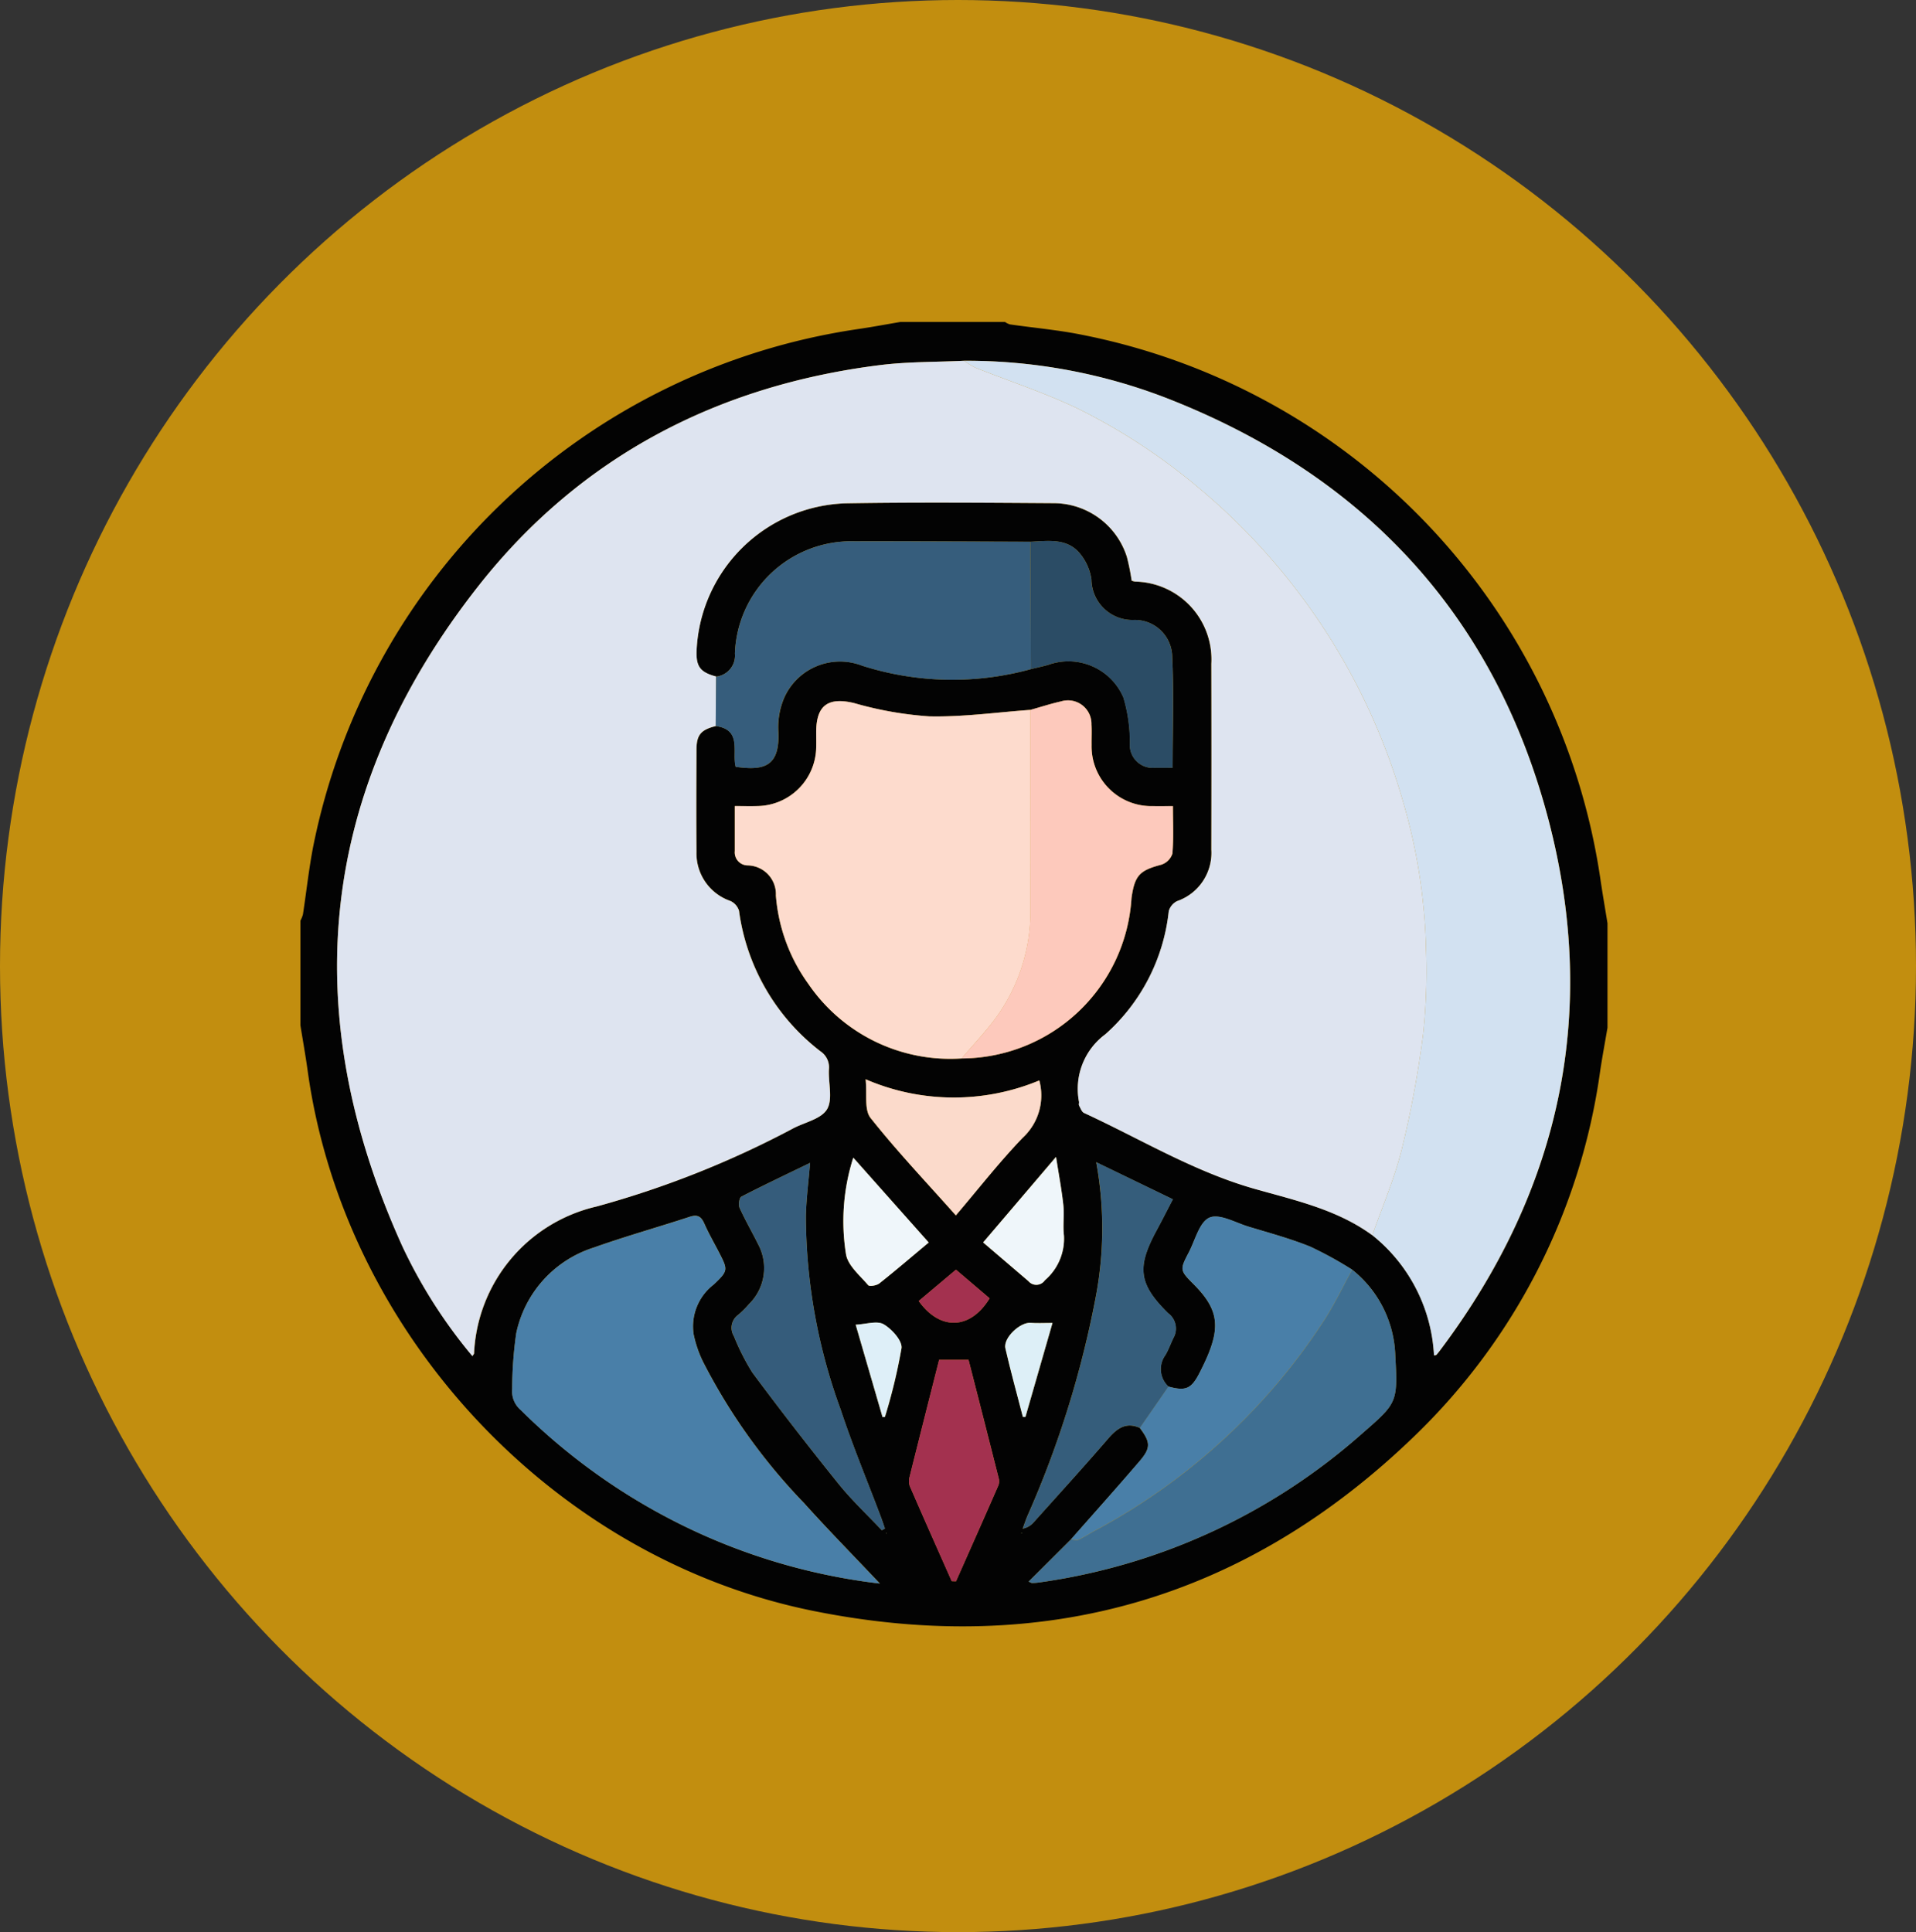 <svg xmlns="http://www.w3.org/2000/svg" width="118" height="119" viewBox="0 0 118 119">
  <rect x="0" y="0" width="118" height="119" fill="#333333" stroke="none"/>
  <g id="Grupo_166659" data-name="Grupo 166659" transform="translate(-530 -1083)">
    <ellipse id="Elipse_5158" data-name="Elipse 5158" cx="59" cy="59.5" rx="59" ry="59.5" transform="translate(530 1083)" fill="#ffb500" opacity="0.7"/>
    <g id="Grupo_165719" data-name="Grupo 165719" transform="translate(548.5 1102.83)">
      <g id="Grupo_165057" data-name="Grupo 165057">
        <path id="Trazado_146621" data-name="Trazado 146621" d="M80.5,37.033v6.434c-.15.881-.314,1.759-.448,2.642A38.543,38.543,0,0,1,68.629,68.6C58.234,78.658,45.8,82.242,31.612,79.39,15.586,76.168,2.689,62.3.448,46.119.318,45.18.15,44.246,0,43.31V36.876a1.794,1.794,0,0,0,.158-.391c.208-1.368.359-2.746.615-4.1A40.186,40.186,0,0,1,34.305.443C35.189.316,36.067.149,36.948,0h6.446A1.113,1.113,0,0,0,43.7.15c1.449.209,2.914.337,4.347.622A40.113,40.113,0,0,1,80.062,34.309c.134.91.291,1.816.438,2.724M53.459,65.567a1.455,1.455,0,0,1-.193-1.927c.2-.334.33-.71.5-1.062a1.181,1.181,0,0,0-.326-1.529c-1.818-1.792-1.942-2.814-.72-5.076.331-.613.646-1.235,1.013-1.938L49.01,51.75a22.531,22.531,0,0,1-.038,8.349,61.658,61.658,0,0,1-4.192,13.423c-.11.261-.2.531-.3.8a1.186,1.186,0,0,0,.671-.383c1.536-1.713,3.085-3.415,4.589-5.155.547-.633,1.094-1.049,1.954-.67.665.884.693,1.23-.015,2.057-1.388,1.62-2.812,3.208-4.221,4.81l-2.609,2.6c.122.051.166.084.209.084a2.938,2.938,0,0,0,.391-.026,37.836,37.836,0,0,0,19.882-9.126c2.206-1.928,2.261-1.93,2.1-4.847a7.031,7.031,0,0,0-2.653-5.295A23.165,23.165,0,0,0,62.2,56.954c-1.23-.5-2.521-.846-3.794-1.231-.816-.247-1.815-.824-2.424-.556s-.879,1.393-1.276,2.153c-.553,1.056-.539,1.1.305,1.947,1.446,1.451,1.658,2.495.877,4.373-.15.361-.32.713-.5,1.062-.514,1.013-.853,1.161-1.932.865m-8.5-52.033c-3.611-.01-7.221-.032-10.832-.026a7.17,7.17,0,0,0-7.364,6.919A1.3,1.3,0,0,1,25.6,21.84c-.98-.263-1.241-.614-1.2-1.611a9.5,9.5,0,0,1,9.2-9.056c4.27-.071,8.542-.037,12.812-.009A4.742,4.742,0,0,1,50.9,14.48a13.988,13.988,0,0,1,.293,1.457,1.232,1.232,0,0,0,.215.057,4.793,4.793,0,0,1,4.692,5.055q.015,5.727,0,11.454A3.148,3.148,0,0,1,54,35.667a.978.978,0,0,0-.516.623,11.823,11.823,0,0,1-3.9,7.573,4.183,4.183,0,0,0-1.628,4.165c.01.077-.026.171.007.232.087.163.164.39.307.456,3.475,1.607,6.76,3.613,10.5,4.673,2.5.709,5.086,1.271,7.25,2.858a10.131,10.131,0,0,1,3.8,7.4c.094-.014.128-.009.14-.023.069-.078.136-.158.2-.242,7.421-9.843,9.829-20.809,6.713-32.706C73.575,18.1,65.561,9.49,53.454,4.731A34.167,34.167,0,0,0,40.877,2.39c-1.724.082-3.461.053-5.169.265C25.67,3.906,17.222,8.32,10.985,16.237,1.118,28.761-.285,42.474,6.306,56.975A31.1,31.1,0,0,0,10.6,63.692c.055-.092.093-.128.1-.167a9.746,9.746,0,0,1,7.549-9.048A58.876,58.876,0,0,0,30.3,49.694c.729-.4,1.764-.591,2.135-1.2s.077-1.624.12-2.458a1.188,1.188,0,0,0-.518-1.115,13.146,13.146,0,0,1-5.02-8.66.983.983,0,0,0-.541-.606,3.1,3.1,0,0,1-2.077-3.027c-.022-2.092-.011-4.184,0-6.276,0-.921.271-1.234,1.186-1.463,1.644.22.98,1.615,1.227,2.508,1.714.238,2.743.023,2.624-2.211a4.652,4.652,0,0,1,.366-2.045,3.763,3.763,0,0,1,4.789-1.975,18.232,18.232,0,0,0,10.406.214c.354-.086.711-.162,1.061-.261a3.682,3.682,0,0,1,4.631,2.011,9.6,9.6,0,0,1,.4,2.821A1.408,1.408,0,0,0,52.6,27.46c.357.01.714,0,1.12,0,0-2.39.081-4.682-.031-6.965A2.3,2.3,0,0,0,51.3,18.355a2.525,2.525,0,0,1-2.58-2.5,3.235,3.235,0,0,0-.7-1.583c-.8-.979-1.966-.784-3.061-.735M40.72,45.36a10.521,10.521,0,0,0,10.468-9.876c.2-1.4.5-1.706,1.836-2.057a1.064,1.064,0,0,0,.684-.682c.081-.951.032-1.912.032-2.926-.47,0-.858.006-1.246,0a3.679,3.679,0,0,1-3.763-3.769c-.005-.418.017-.837-.007-1.253a1.448,1.448,0,0,0-1.875-1.427c-.636.142-1.257.346-1.885.522-2.08.149-4.163.446-6.238.4a22.06,22.06,0,0,1-4.614-.815c-1.6-.387-2.342.119-2.346,1.781,0,.314,0,.627,0,.941a3.675,3.675,0,0,1-3.6,3.617c-.46.015-.92,0-1.413,0,0,1,0,1.885,0,2.771a.8.8,0,0,0,.786.883,1.772,1.772,0,0,1,1.744,1.857,10.719,10.719,0,0,0,2,5.442A10.579,10.579,0,0,0,40.72,45.36M35.692,77.7c-1.632-1.728-3.189-3.308-4.669-4.957a36.288,36.288,0,0,1-6.226-8.71,7.1,7.1,0,0,1-.579-1.7,3.25,3.25,0,0,1,1.238-3.05c.89-.839.88-.906.35-1.942-.31-.6-.653-1.194-.927-1.814-.195-.442-.426-.575-.9-.418-1.963.643-3.954,1.2-5.9,1.892a7.053,7.053,0,0,0-4.784,5.282,24.526,24.526,0,0,0-.249,3.425,1.511,1.511,0,0,0,.525,1.3A37.86,37.86,0,0,0,24.914,74.76,37.48,37.48,0,0,0,35.692,77.7m.116-3.282L36,74.313c-.082-.237-.158-.476-.247-.711-.829-2.2-1.736-4.368-2.473-6.6a34.942,34.942,0,0,1-2.15-11.953c.029-1.061.166-2.119.26-3.259-1.436.7-2.849,1.364-4.235,2.081-.128.066-.195.5-.112.681.343.761.765,1.485,1.136,2.234a3.1,3.1,0,0,1-.543,3.69,6.253,6.253,0,0,1-.665.666.986.986,0,0,0-.273,1.327A14.157,14.157,0,0,0,27.829,64.7q2.592,3.485,5.32,6.869c.813,1.009,1.768,1.9,2.659,2.849m9.7-27.705a13.687,13.687,0,0,1-10.7-.07c.1.9-.1,1.879.306,2.384,1.635,2.058,3.452,3.973,5.251,6,1.393-1.635,2.678-3.286,4.121-4.786a3.542,3.542,0,0,0,1.018-3.525m-5.4,30.837.274.009c.874-1.972,1.751-3.942,2.615-5.918a.751.751,0,0,0,.009-.45q-.918-3.637-1.853-7.273H39.339c-.613,2.42-1.218,4.8-1.81,7.175a1.007,1.007,0,0,0,0,.594c.849,1.959,1.72,3.91,2.585,5.862m-6.06-26.085A12.845,12.845,0,0,0,33.6,57.41c.106.7.856,1.311,1.368,1.915.081.1.523.02.689-.112,1.018-.807,2-1.653,3.038-2.517l-4.648-5.229m8,5.223,2.787,2.384a.636.636,0,0,0,1.015-.055,3.364,3.364,0,0,0,1.174-2.757c-.075-.617.028-1.255-.038-1.874-.1-.926-.275-1.844-.449-2.966L42.05,56.691m4.271,4.958c-.568,0-.957.026-1.341-.006-.655-.055-1.707.934-1.561,1.57.324,1.415.713,2.814,1.076,4.22l.158.006,1.668-5.79m-10.468,5.8L36,67.443a33.907,33.907,0,0,0,1.022-4.234c.057-.458-.6-1.183-1.1-1.476-.407-.235-1.085,0-1.722.027l1.655,5.693m6.593-7.319-2.073-1.765L38.08,60.3c1.325,1.853,3.19,1.763,4.366-.164m-6.367,14.5.027-.042-.038-.007Zm8.34-.071-.024.047.04,0Z" fill="#030303"/>
        <path id="Trazado_146625" data-name="Trazado 146625" d="M34.108,33.9c-.915.23-1.183.543-1.186,1.463-.008,2.092-.018,4.184,0,6.276A3.1,3.1,0,0,0,35,44.669a.983.983,0,0,1,.541.606,13.146,13.146,0,0,0,5.02,8.66,1.188,1.188,0,0,1,.518,1.115c-.043.834.255,1.844-.12,2.458s-1.406.8-2.135,1.2a58.881,58.881,0,0,1-12.052,4.782,9.746,9.746,0,0,0-7.549,9.048c0,.04-.043.076-.1.168a31.108,31.108,0,0,1-4.291-6.716c-6.591-14.5-5.187-28.214,4.679-40.739C25.753,17.331,34.2,12.917,44.239,11.667c1.707-.213,3.445-.183,5.169-.265a4.537,4.537,0,0,0,.684.421c2.107.84,4.277,1.546,6.316,2.524a36.909,36.909,0,0,1,7.435,4.873A39.227,39.227,0,0,1,76.485,38.714,34.972,34.972,0,0,1,77.856,47.7a36.752,36.752,0,0,1-.176,5.149,63.819,63.819,0,0,1-1.315,7.1c-.448,1.81-1.2,3.545-1.819,5.313-2.164-1.587-4.753-2.149-7.25-2.858-3.735-1.061-7.02-3.067-10.5-4.673-.144-.066-.22-.293-.307-.456-.033-.061,0-.155-.007-.232a4.184,4.184,0,0,1,1.628-4.165,11.823,11.823,0,0,0,3.9-7.573.978.978,0,0,1,.516-.623,3.148,3.148,0,0,0,2.11-3.165q.011-5.727,0-11.454A4.793,4.793,0,0,0,59.944,25a1.223,1.223,0,0,1-.215-.057,14.044,14.044,0,0,0-.293-1.457,4.742,4.742,0,0,0-4.491-3.316c-4.271-.028-8.543-.062-12.812.009a9.5,9.5,0,0,0-9.2,9.056c-.041,1,.22,1.348,1.2,1.611l-.021,3.05" transform="translate(-8.531 -9.012)" fill="#dee4f0"/>
        <path id="Trazado_146626" data-name="Trazado 146626" d="M220.127,65.259c.618-1.768,1.371-3.5,1.819-5.313a63.836,63.836,0,0,0,1.315-7.1,36.753,36.753,0,0,0,.176-5.149,34.973,34.973,0,0,0-1.371-8.981A39.227,39.227,0,0,0,209.424,19.22a36.912,36.912,0,0,0-7.435-4.873c-2.039-.978-4.209-1.684-6.316-2.524a4.522,4.522,0,0,1-.684-.422,34.16,34.16,0,0,1,12.577,2.341c12.107,4.758,20.121,13.37,23.414,25.944,3.116,11.9.708,22.863-6.713,32.706-.063.083-.13.164-.2.242-.012.014-.046.008-.14.023a10.13,10.13,0,0,0-3.8-7.4" transform="translate(-154.113 -9.012)" fill="#d2e1f1"/>
        <path id="Trazado_146627" data-name="Trazado 146627" d="M141.566,133.4a10.579,10.579,0,0,1-9.436-4.591,10.719,10.719,0,0,1-2-5.442,1.772,1.772,0,0,0-1.744-1.857.8.8,0,0,1-.786-.883c0-.886,0-1.772,0-2.771.492,0,.953.013,1.413,0a3.675,3.675,0,0,0,3.6-3.617c.008-.313,0-.627,0-.941,0-1.662.747-2.168,2.346-1.781a22.06,22.06,0,0,0,4.614.815c2.075.047,4.158-.25,6.238-.4,0,4.077.01,8.154,0,12.23a11.173,11.173,0,0,1-2.039,6.611c-.662.928-1.465,1.755-2.2,2.628" transform="translate(-100.845 -88.041)" fill="#fddbcd"/>
        <path id="Trazado_146628" data-name="Trazado 146628" d="M84.842,285.259a37.48,37.48,0,0,1-10.778-2.942,37.86,37.86,0,0,1-11.346-7.745,1.511,1.511,0,0,1-.525-1.3,24.525,24.525,0,0,1,.249-3.425,7.053,7.053,0,0,1,4.784-5.282c1.945-.691,3.937-1.249,5.9-1.892.477-.156.708-.023.9.418.274.62.617,1.21.927,1.814.531,1.036.54,1.1-.35,1.942a3.25,3.25,0,0,0-1.238,3.05,7.1,7.1,0,0,0,.579,1.7,36.294,36.294,0,0,0,6.226,8.71c1.48,1.649,3.037,3.23,4.669,4.957" transform="translate(-49.15 -207.557)" fill="#497fa8"/>
        <path id="Trazado_146629" data-name="Trazado 146629" d="M122.007,75.817l.021-3.05a1.3,1.3,0,0,0,1.163-1.412,7.17,7.17,0,0,1,7.364-6.919c3.611-.006,7.221.016,10.832.026q.016,3.923.032,7.846a18.233,18.233,0,0,1-10.407-.214,3.763,3.763,0,0,0-4.789,1.975,4.655,4.655,0,0,0-.365,2.045c.119,2.235-.91,2.449-2.624,2.211-.247-.893.417-2.288-1.227-2.508" transform="translate(-96.43 -50.927)" fill="#365d7c"/>
        <path id="Trazado_146630" data-name="Trazado 146630" d="M194.244,133.279c.739-.873,1.543-1.7,2.2-2.628a11.173,11.173,0,0,0,2.039-6.611c.01-4.077,0-8.154,0-12.23.628-.176,1.25-.38,1.885-.522a1.449,1.449,0,0,1,1.875,1.427c.024.417,0,.836.007,1.253a3.679,3.679,0,0,0,3.763,3.769c.388.007.775,0,1.246,0,0,1.014.048,1.976-.032,2.926a1.064,1.064,0,0,1-.684.682c-1.332.351-1.641.655-1.836,2.057a10.522,10.522,0,0,1-10.468,9.876" transform="translate(-153.524 -87.919)" fill="#fdc9bc"/>
        <path id="Trazado_146631" data-name="Trazado 146631" d="M233.886,278.447a7.031,7.031,0,0,1,2.653,5.295c.166,2.917.111,2.918-2.1,4.847a37.837,37.837,0,0,1-19.882,9.126,2.939,2.939,0,0,1-.391.026c-.043,0-.086-.033-.209-.084l2.609-2.6c.157.012.341.084.465.026.377-.176.725-.414,1.1-.607a38.259,38.259,0,0,0,8.388-6.1,37.86,37.86,0,0,0,5.542-6.659c.692-1.032,1.222-2.173,1.825-3.265" transform="translate(-169.108 -220.075)" fill="#3f6f92"/>
        <path id="Trazado_146632" data-name="Trazado 146632" d="M243.721,266.1c-.6,1.092-1.133,2.232-1.825,3.265a37.86,37.86,0,0,1-5.542,6.659,38.258,38.258,0,0,1-8.388,6.1c-.37.193-.718.431-1.1.607-.124.058-.308-.014-.465-.026,1.409-1.6,2.833-3.19,4.221-4.81.708-.826.68-1.173.015-2.057l1.76-2.544c1.08.3,1.419.148,1.932-.865.177-.348.347-.7.5-1.062.781-1.878.569-2.922-.877-4.373-.844-.847-.858-.891-.305-1.947.4-.759.654-1.879,1.276-2.153s1.608.309,2.424.556c1.273.385,2.564.735,3.794,1.231a23.162,23.162,0,0,1,2.578,1.418" transform="translate(-178.943 -207.731)" fill="#497fa8"/>
        <path id="Trazado_146633" data-name="Trazado 146633" d="M221.171,260.674l-1.76,2.544c-.86-.379-1.407.037-1.954.67-1.5,1.74-3.053,3.442-4.589,5.155a1.185,1.185,0,0,1-.671.383c.1-.266.186-.536.3-.8a61.657,61.657,0,0,0,4.192-13.423,22.536,22.536,0,0,0,.038-8.349l4.726,2.286c-.367.7-.682,1.325-1.013,1.938-1.222,2.262-1.1,3.284.72,5.076a1.181,1.181,0,0,1,.326,1.529c-.173.351-.3.728-.5,1.062a1.455,1.455,0,0,0,.193,1.927" transform="translate(-167.712 -195.107)" fill="#355d7b"/>
        <path id="Trazado_146634" data-name="Trazado 146634" d="M135.93,269.694c-.891-.946-1.846-1.84-2.659-2.849q-2.726-3.382-5.32-6.869a14.166,14.166,0,0,1-1.128-2.231.986.986,0,0,1,.273-1.327,6.253,6.253,0,0,0,.665-.666,3.1,3.1,0,0,0,.543-3.69c-.371-.749-.793-1.473-1.136-2.234-.082-.183-.016-.614.112-.681,1.387-.718,2.8-1.385,4.235-2.081-.094,1.14-.231,2.2-.26,3.259a34.947,34.947,0,0,0,2.15,11.953c.737,2.227,1.644,4.4,2.473,6.6.088.235.165.474.247.711l-.194.108" transform="translate(-100.122 -195.274)" fill="#355c7b"/>
        <path id="Trazado_146635" data-name="Trazado 146635" d="M214.486,72.225q-.016-3.923-.032-7.846c1.095-.049,2.259-.244,3.061.735a3.234,3.234,0,0,1,.7,1.583,2.524,2.524,0,0,0,2.58,2.5,2.3,2.3,0,0,1,2.388,2.141c.113,2.283.031,4.575.031,6.965-.406,0-.763.008-1.12,0a1.408,1.408,0,0,1-1.518-1.506,9.6,9.6,0,0,0-.4-2.822,3.682,3.682,0,0,0-4.631-2.011c-.351.1-.708.174-1.061.261" transform="translate(-169.497 -50.844)" fill="#2b4c65"/>
        <path id="Trazado_146636" data-name="Trazado 146636" d="M176.755,222.577a3.542,3.542,0,0,1-1.018,3.525c-1.443,1.5-2.728,3.151-4.121,4.786-1.8-2.023-3.616-3.938-5.251-6-.4-.506-.21-1.481-.306-2.384a13.688,13.688,0,0,0,10.7.07" transform="translate(-131.247 -175.862)" fill="#fbdacb"/>
        <path id="Trazado_146637" data-name="Trazado 146637" d="M181.417,318.545c-.865-1.953-1.736-3.9-2.585-5.863a1.006,1.006,0,0,1,0-.594c.593-2.379,1.2-4.755,1.81-7.175h1.816q.93,3.64,1.853,7.273a.749.749,0,0,1-.009.45c-.864,1.976-1.741,3.946-2.615,5.918l-.274-.009" transform="translate(-141.308 -240.992)" fill="#a3314f"/>
        <path id="Trazado_146638" data-name="Trazado 146638" d="M160.126,245.509l4.648,5.229c-1.034.864-2.02,1.71-3.038,2.517-.167.132-.609.207-.689.112-.512-.6-1.261-1.218-1.368-1.915a12.845,12.845,0,0,1,.448-5.943" transform="translate(-126.077 -194.042)" fill="#eff6fa"/>
        <path id="Trazado_146639" data-name="Trazado 146639" d="M200.586,250.566l4.489-5.267c.174,1.122.351,2.04.449,2.966.066.619-.037,1.257.038,1.874a3.365,3.365,0,0,1-1.174,2.757.636.636,0,0,1-1.015.055l-2.787-2.384" transform="translate(-158.536 -193.876)" fill="#eff6fa"/>
        <path id="Trazado_146640" data-name="Trazado 146640" d="M209.966,294.046l-1.668,5.79-.158-.006c-.363-1.406-.752-2.805-1.076-4.22-.146-.636.906-1.625,1.561-1.57.384.032.773.006,1.341.006" transform="translate(-163.646 -232.397)" fill="#ddeff7"/>
        <path id="Trazado_146641" data-name="Trazado 146641" d="M164.783,299.8l-1.655-5.693c.637-.029,1.315-.262,1.722-.027.508.293,1.161,1.018,1.1,1.476a33.871,33.871,0,0,1-1.022,4.234l-.149.009" transform="translate(-128.93 -232.351)" fill="#deeff8"/>
        <path id="Trazado_146642" data-name="Trazado 146642" d="M186.017,280.188c-1.176,1.927-3.041,2.017-4.366.164l2.293-1.929,2.073,1.765" transform="translate(-143.571 -220.056)" fill="#a3314f"/>
        <path id="Trazado_146643" data-name="Trazado 146643" d="M172.062,355.831l-.011-.049.039.007Z" transform="translate(-135.983 -281.198)" fill="#355c7b"/>
        <path id="Trazado_146644" data-name="Trazado 146644" d="M211.8,355.679l.017.051-.04,0Z" transform="translate(-167.377 -281.116)" fill="#355d7b"/>
      </g>
    </g>
  </g>
</svg>
